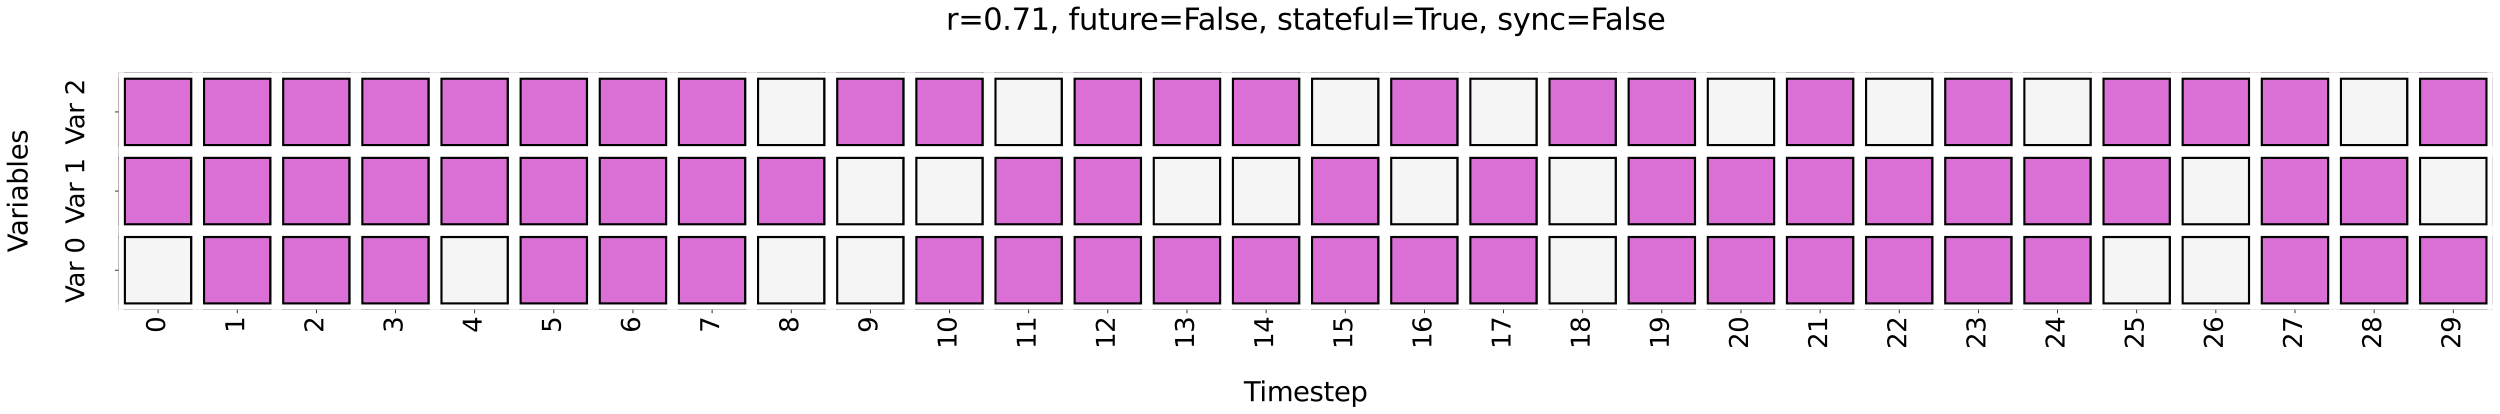 <?xml version="1.0" encoding="utf-8" standalone="no"?>
<!DOCTYPE svg PUBLIC "-//W3C//DTD SVG 1.1//EN"
  "http://www.w3.org/Graphics/SVG/1.1/DTD/svg11.dtd">
<svg xmlns:xlink="http://www.w3.org/1999/xlink" width="2517.996pt" height="416.918pt" viewBox="0 0 2517.996 416.918" xmlns="http://www.w3.org/2000/svg" version="1.1">
 <defs>
  <style type="text/css">*{stroke-linejoin: round; stroke-linecap: butt}</style>
 </defs>
 <g id="figure_1">
  <g id="patch_1">
   <path d="M 0 416.918 
L 2517.996 416.918 
L 2517.996 0 
L 0 0 
z
" style="fill: #ffffff"/>
  </g>
  <g id="axes_1">
   <g id="patch_2">
    <path d="M 119.367 311.995 
L 2510.796 311.995 
L 2510.796 72.852 
L 119.367 72.852 
z
" style="fill: #ffffff"/>
   </g>
   <g id="QuadMesh_1">
    <path d="M 119.367 311.995 
L 199.082 311.995 
L 199.082 232.281 
L 119.367 232.281 
L 119.367 311.995 
" clip-path="url(#p012de369c6)" style="fill: #f5f5f5; stroke: #000000; stroke-width: 15"/>
    <path d="M 199.082 311.995 
L 278.796 311.995 
L 278.796 232.281 
L 199.082 232.281 
L 199.082 311.995 
" clip-path="url(#p012de369c6)" style="fill: #da70d6; stroke: #000000; stroke-width: 15"/>
    <path d="M 278.796 311.995 
L 358.51 311.995 
L 358.51 232.281 
L 278.796 232.281 
L 278.796 311.995 
" clip-path="url(#p012de369c6)" style="fill: #da70d6; stroke: #000000; stroke-width: 15"/>
    <path d="M 358.51 311.995 
L 438.224 311.995 
L 438.224 232.281 
L 358.51 232.281 
L 358.51 311.995 
" clip-path="url(#p012de369c6)" style="fill: #da70d6; stroke: #000000; stroke-width: 15"/>
    <path d="M 438.224 311.995 
L 517.939 311.995 
L 517.939 232.281 
L 438.224 232.281 
L 438.224 311.995 
" clip-path="url(#p012de369c6)" style="fill: #f5f5f5; stroke: #000000; stroke-width: 15"/>
    <path d="M 517.939 311.995 
L 597.653 311.995 
L 597.653 232.281 
L 517.939 232.281 
L 517.939 311.995 
" clip-path="url(#p012de369c6)" style="fill: #da70d6; stroke: #000000; stroke-width: 15"/>
    <path d="M 597.653 311.995 
L 677.367 311.995 
L 677.367 232.281 
L 597.653 232.281 
L 597.653 311.995 
" clip-path="url(#p012de369c6)" style="fill: #da70d6; stroke: #000000; stroke-width: 15"/>
    <path d="M 677.367 311.995 
L 757.082 311.995 
L 757.082 232.281 
L 677.367 232.281 
L 677.367 311.995 
" clip-path="url(#p012de369c6)" style="fill: #da70d6; stroke: #000000; stroke-width: 15"/>
    <path d="M 757.082 311.995 
L 836.796 311.995 
L 836.796 232.281 
L 757.082 232.281 
L 757.082 311.995 
" clip-path="url(#p012de369c6)" style="fill: #f5f5f5; stroke: #000000; stroke-width: 15"/>
    <path d="M 836.796 311.995 
L 916.51 311.995 
L 916.51 232.281 
L 836.796 232.281 
L 836.796 311.995 
" clip-path="url(#p012de369c6)" style="fill: #f5f5f5; stroke: #000000; stroke-width: 15"/>
    <path d="M 916.51 311.995 
L 996.224 311.995 
L 996.224 232.281 
L 916.51 232.281 
L 916.51 311.995 
" clip-path="url(#p012de369c6)" style="fill: #da70d6; stroke: #000000; stroke-width: 15"/>
    <path d="M 996.224 311.995 
L 1075.939 311.995 
L 1075.939 232.281 
L 996.224 232.281 
L 996.224 311.995 
" clip-path="url(#p012de369c6)" style="fill: #da70d6; stroke: #000000; stroke-width: 15"/>
    <path d="M 1075.939 311.995 
L 1155.653 311.995 
L 1155.653 232.281 
L 1075.939 232.281 
L 1075.939 311.995 
" clip-path="url(#p012de369c6)" style="fill: #da70d6; stroke: #000000; stroke-width: 15"/>
    <path d="M 1155.653 311.995 
L 1235.367 311.995 
L 1235.367 232.281 
L 1155.653 232.281 
L 1155.653 311.995 
" clip-path="url(#p012de369c6)" style="fill: #da70d6; stroke: #000000; stroke-width: 15"/>
    <path d="M 1235.367 311.995 
L 1315.082 311.995 
L 1315.082 232.281 
L 1235.367 232.281 
L 1235.367 311.995 
" clip-path="url(#p012de369c6)" style="fill: #da70d6; stroke: #000000; stroke-width: 15"/>
    <path d="M 1315.082 311.995 
L 1394.796 311.995 
L 1394.796 232.281 
L 1315.082 232.281 
L 1315.082 311.995 
" clip-path="url(#p012de369c6)" style="fill: #da70d6; stroke: #000000; stroke-width: 15"/>
    <path d="M 1394.796 311.995 
L 1474.51 311.995 
L 1474.51 232.281 
L 1394.796 232.281 
L 1394.796 311.995 
" clip-path="url(#p012de369c6)" style="fill: #da70d6; stroke: #000000; stroke-width: 15"/>
    <path d="M 1474.51 311.995 
L 1554.224 311.995 
L 1554.224 232.281 
L 1474.51 232.281 
L 1474.51 311.995 
" clip-path="url(#p012de369c6)" style="fill: #da70d6; stroke: #000000; stroke-width: 15"/>
    <path d="M 1554.224 311.995 
L 1633.939 311.995 
L 1633.939 232.281 
L 1554.224 232.281 
L 1554.224 311.995 
" clip-path="url(#p012de369c6)" style="fill: #f5f5f5; stroke: #000000; stroke-width: 15"/>
    <path d="M 1633.939 311.995 
L 1713.653 311.995 
L 1713.653 232.281 
L 1633.939 232.281 
L 1633.939 311.995 
" clip-path="url(#p012de369c6)" style="fill: #da70d6; stroke: #000000; stroke-width: 15"/>
    <path d="M 1713.653 311.995 
L 1793.367 311.995 
L 1793.367 232.281 
L 1713.653 232.281 
L 1713.653 311.995 
" clip-path="url(#p012de369c6)" style="fill: #da70d6; stroke: #000000; stroke-width: 15"/>
    <path d="M 1793.367 311.995 
L 1873.082 311.995 
L 1873.082 232.281 
L 1793.367 232.281 
L 1793.367 311.995 
" clip-path="url(#p012de369c6)" style="fill: #da70d6; stroke: #000000; stroke-width: 15"/>
    <path d="M 1873.082 311.995 
L 1952.796 311.995 
L 1952.796 232.281 
L 1873.082 232.281 
L 1873.082 311.995 
" clip-path="url(#p012de369c6)" style="fill: #da70d6; stroke: #000000; stroke-width: 15"/>
    <path d="M 1952.796 311.995 
L 2032.51 311.995 
L 2032.51 232.281 
L 1952.796 232.281 
L 1952.796 311.995 
" clip-path="url(#p012de369c6)" style="fill: #da70d6; stroke: #000000; stroke-width: 15"/>
    <path d="M 2032.51 311.995 
L 2112.224 311.995 
L 2112.224 232.281 
L 2032.51 232.281 
L 2032.51 311.995 
" clip-path="url(#p012de369c6)" style="fill: #da70d6; stroke: #000000; stroke-width: 15"/>
    <path d="M 2112.224 311.995 
L 2191.939 311.995 
L 2191.939 232.281 
L 2112.224 232.281 
L 2112.224 311.995 
" clip-path="url(#p012de369c6)" style="fill: #f5f5f5; stroke: #000000; stroke-width: 15"/>
    <path d="M 2191.939 311.995 
L 2271.653 311.995 
L 2271.653 232.281 
L 2191.939 232.281 
L 2191.939 311.995 
" clip-path="url(#p012de369c6)" style="fill: #f5f5f5; stroke: #000000; stroke-width: 15"/>
    <path d="M 2271.653 311.995 
L 2351.367 311.995 
L 2351.367 232.281 
L 2271.653 232.281 
L 2271.653 311.995 
" clip-path="url(#p012de369c6)" style="fill: #da70d6; stroke: #000000; stroke-width: 15"/>
    <path d="M 2351.367 311.995 
L 2431.082 311.995 
L 2431.082 232.281 
L 2351.367 232.281 
L 2351.367 311.995 
" clip-path="url(#p012de369c6)" style="fill: #da70d6; stroke: #000000; stroke-width: 15"/>
    <path d="M 2431.082 311.995 
L 2510.796 311.995 
L 2510.796 232.281 
L 2431.082 232.281 
L 2431.082 311.995 
" clip-path="url(#p012de369c6)" style="fill: #da70d6; stroke: #000000; stroke-width: 15"/>
    <path d="M 119.367 232.281 
L 199.082 232.281 
L 199.082 152.567 
L 119.367 152.567 
L 119.367 232.281 
" clip-path="url(#p012de369c6)" style="fill: #da70d6; stroke: #000000; stroke-width: 15"/>
    <path d="M 199.082 232.281 
L 278.796 232.281 
L 278.796 152.567 
L 199.082 152.567 
L 199.082 232.281 
" clip-path="url(#p012de369c6)" style="fill: #da70d6; stroke: #000000; stroke-width: 15"/>
    <path d="M 278.796 232.281 
L 358.51 232.281 
L 358.51 152.567 
L 278.796 152.567 
L 278.796 232.281 
" clip-path="url(#p012de369c6)" style="fill: #da70d6; stroke: #000000; stroke-width: 15"/>
    <path d="M 358.51 232.281 
L 438.224 232.281 
L 438.224 152.567 
L 358.51 152.567 
L 358.51 232.281 
" clip-path="url(#p012de369c6)" style="fill: #da70d6; stroke: #000000; stroke-width: 15"/>
    <path d="M 438.224 232.281 
L 517.939 232.281 
L 517.939 152.567 
L 438.224 152.567 
L 438.224 232.281 
" clip-path="url(#p012de369c6)" style="fill: #da70d6; stroke: #000000; stroke-width: 15"/>
    <path d="M 517.939 232.281 
L 597.653 232.281 
L 597.653 152.567 
L 517.939 152.567 
L 517.939 232.281 
" clip-path="url(#p012de369c6)" style="fill: #da70d6; stroke: #000000; stroke-width: 15"/>
    <path d="M 597.653 232.281 
L 677.367 232.281 
L 677.367 152.567 
L 597.653 152.567 
L 597.653 232.281 
" clip-path="url(#p012de369c6)" style="fill: #da70d6; stroke: #000000; stroke-width: 15"/>
    <path d="M 677.367 232.281 
L 757.082 232.281 
L 757.082 152.567 
L 677.367 152.567 
L 677.367 232.281 
" clip-path="url(#p012de369c6)" style="fill: #da70d6; stroke: #000000; stroke-width: 15"/>
    <path d="M 757.082 232.281 
L 836.796 232.281 
L 836.796 152.567 
L 757.082 152.567 
L 757.082 232.281 
" clip-path="url(#p012de369c6)" style="fill: #da70d6; stroke: #000000; stroke-width: 15"/>
    <path d="M 836.796 232.281 
L 916.51 232.281 
L 916.51 152.567 
L 836.796 152.567 
L 836.796 232.281 
" clip-path="url(#p012de369c6)" style="fill: #f5f5f5; stroke: #000000; stroke-width: 15"/>
    <path d="M 916.51 232.281 
L 996.224 232.281 
L 996.224 152.567 
L 916.51 152.567 
L 916.51 232.281 
" clip-path="url(#p012de369c6)" style="fill: #f5f5f5; stroke: #000000; stroke-width: 15"/>
    <path d="M 996.224 232.281 
L 1075.939 232.281 
L 1075.939 152.567 
L 996.224 152.567 
L 996.224 232.281 
" clip-path="url(#p012de369c6)" style="fill: #da70d6; stroke: #000000; stroke-width: 15"/>
    <path d="M 1075.939 232.281 
L 1155.653 232.281 
L 1155.653 152.567 
L 1075.939 152.567 
L 1075.939 232.281 
" clip-path="url(#p012de369c6)" style="fill: #da70d6; stroke: #000000; stroke-width: 15"/>
    <path d="M 1155.653 232.281 
L 1235.367 232.281 
L 1235.367 152.567 
L 1155.653 152.567 
L 1155.653 232.281 
" clip-path="url(#p012de369c6)" style="fill: #f5f5f5; stroke: #000000; stroke-width: 15"/>
    <path d="M 1235.367 232.281 
L 1315.082 232.281 
L 1315.082 152.567 
L 1235.367 152.567 
L 1235.367 232.281 
" clip-path="url(#p012de369c6)" style="fill: #f5f5f5; stroke: #000000; stroke-width: 15"/>
    <path d="M 1315.082 232.281 
L 1394.796 232.281 
L 1394.796 152.567 
L 1315.082 152.567 
L 1315.082 232.281 
" clip-path="url(#p012de369c6)" style="fill: #da70d6; stroke: #000000; stroke-width: 15"/>
    <path d="M 1394.796 232.281 
L 1474.51 232.281 
L 1474.51 152.567 
L 1394.796 152.567 
L 1394.796 232.281 
" clip-path="url(#p012de369c6)" style="fill: #f5f5f5; stroke: #000000; stroke-width: 15"/>
    <path d="M 1474.51 232.281 
L 1554.224 232.281 
L 1554.224 152.567 
L 1474.51 152.567 
L 1474.51 232.281 
" clip-path="url(#p012de369c6)" style="fill: #da70d6; stroke: #000000; stroke-width: 15"/>
    <path d="M 1554.224 232.281 
L 1633.939 232.281 
L 1633.939 152.567 
L 1554.224 152.567 
L 1554.224 232.281 
" clip-path="url(#p012de369c6)" style="fill: #f5f5f5; stroke: #000000; stroke-width: 15"/>
    <path d="M 1633.939 232.281 
L 1713.653 232.281 
L 1713.653 152.567 
L 1633.939 152.567 
L 1633.939 232.281 
" clip-path="url(#p012de369c6)" style="fill: #da70d6; stroke: #000000; stroke-width: 15"/>
    <path d="M 1713.653 232.281 
L 1793.367 232.281 
L 1793.367 152.567 
L 1713.653 152.567 
L 1713.653 232.281 
" clip-path="url(#p012de369c6)" style="fill: #da70d6; stroke: #000000; stroke-width: 15"/>
    <path d="M 1793.367 232.281 
L 1873.082 232.281 
L 1873.082 152.567 
L 1793.367 152.567 
L 1793.367 232.281 
" clip-path="url(#p012de369c6)" style="fill: #da70d6; stroke: #000000; stroke-width: 15"/>
    <path d="M 1873.082 232.281 
L 1952.796 232.281 
L 1952.796 152.567 
L 1873.082 152.567 
L 1873.082 232.281 
" clip-path="url(#p012de369c6)" style="fill: #da70d6; stroke: #000000; stroke-width: 15"/>
    <path d="M 1952.796 232.281 
L 2032.51 232.281 
L 2032.51 152.567 
L 1952.796 152.567 
L 1952.796 232.281 
" clip-path="url(#p012de369c6)" style="fill: #da70d6; stroke: #000000; stroke-width: 15"/>
    <path d="M 2032.51 232.281 
L 2112.224 232.281 
L 2112.224 152.567 
L 2032.51 152.567 
L 2032.51 232.281 
" clip-path="url(#p012de369c6)" style="fill: #da70d6; stroke: #000000; stroke-width: 15"/>
    <path d="M 2112.224 232.281 
L 2191.939 232.281 
L 2191.939 152.567 
L 2112.224 152.567 
L 2112.224 232.281 
" clip-path="url(#p012de369c6)" style="fill: #da70d6; stroke: #000000; stroke-width: 15"/>
    <path d="M 2191.939 232.281 
L 2271.653 232.281 
L 2271.653 152.567 
L 2191.939 152.567 
L 2191.939 232.281 
" clip-path="url(#p012de369c6)" style="fill: #f5f5f5; stroke: #000000; stroke-width: 15"/>
    <path d="M 2271.653 232.281 
L 2351.367 232.281 
L 2351.367 152.567 
L 2271.653 152.567 
L 2271.653 232.281 
" clip-path="url(#p012de369c6)" style="fill: #da70d6; stroke: #000000; stroke-width: 15"/>
    <path d="M 2351.367 232.281 
L 2431.082 232.281 
L 2431.082 152.567 
L 2351.367 152.567 
L 2351.367 232.281 
" clip-path="url(#p012de369c6)" style="fill: #da70d6; stroke: #000000; stroke-width: 15"/>
    <path d="M 2431.082 232.281 
L 2510.796 232.281 
L 2510.796 152.567 
L 2431.082 152.567 
L 2431.082 232.281 
" clip-path="url(#p012de369c6)" style="fill: #f5f5f5; stroke: #000000; stroke-width: 15"/>
    <path d="M 119.367 152.567 
L 199.082 152.567 
L 199.082 72.852 
L 119.367 72.852 
L 119.367 152.567 
" clip-path="url(#p012de369c6)" style="fill: #da70d6; stroke: #000000; stroke-width: 15"/>
    <path d="M 199.082 152.567 
L 278.796 152.567 
L 278.796 72.852 
L 199.082 72.852 
L 199.082 152.567 
" clip-path="url(#p012de369c6)" style="fill: #da70d6; stroke: #000000; stroke-width: 15"/>
    <path d="M 278.796 152.567 
L 358.51 152.567 
L 358.51 72.852 
L 278.796 72.852 
L 278.796 152.567 
" clip-path="url(#p012de369c6)" style="fill: #da70d6; stroke: #000000; stroke-width: 15"/>
    <path d="M 358.51 152.567 
L 438.224 152.567 
L 438.224 72.852 
L 358.51 72.852 
L 358.51 152.567 
" clip-path="url(#p012de369c6)" style="fill: #da70d6; stroke: #000000; stroke-width: 15"/>
    <path d="M 438.224 152.567 
L 517.939 152.567 
L 517.939 72.852 
L 438.224 72.852 
L 438.224 152.567 
" clip-path="url(#p012de369c6)" style="fill: #da70d6; stroke: #000000; stroke-width: 15"/>
    <path d="M 517.939 152.567 
L 597.653 152.567 
L 597.653 72.852 
L 517.939 72.852 
L 517.939 152.567 
" clip-path="url(#p012de369c6)" style="fill: #da70d6; stroke: #000000; stroke-width: 15"/>
    <path d="M 597.653 152.567 
L 677.367 152.567 
L 677.367 72.852 
L 597.653 72.852 
L 597.653 152.567 
" clip-path="url(#p012de369c6)" style="fill: #da70d6; stroke: #000000; stroke-width: 15"/>
    <path d="M 677.367 152.567 
L 757.082 152.567 
L 757.082 72.852 
L 677.367 72.852 
L 677.367 152.567 
" clip-path="url(#p012de369c6)" style="fill: #da70d6; stroke: #000000; stroke-width: 15"/>
    <path d="M 757.082 152.567 
L 836.796 152.567 
L 836.796 72.852 
L 757.082 72.852 
L 757.082 152.567 
" clip-path="url(#p012de369c6)" style="fill: #f5f5f5; stroke: #000000; stroke-width: 15"/>
    <path d="M 836.796 152.567 
L 916.51 152.567 
L 916.51 72.852 
L 836.796 72.852 
L 836.796 152.567 
" clip-path="url(#p012de369c6)" style="fill: #da70d6; stroke: #000000; stroke-width: 15"/>
    <path d="M 916.51 152.567 
L 996.224 152.567 
L 996.224 72.852 
L 916.51 72.852 
L 916.51 152.567 
" clip-path="url(#p012de369c6)" style="fill: #da70d6; stroke: #000000; stroke-width: 15"/>
    <path d="M 996.224 152.567 
L 1075.939 152.567 
L 1075.939 72.852 
L 996.224 72.852 
L 996.224 152.567 
" clip-path="url(#p012de369c6)" style="fill: #f5f5f5; stroke: #000000; stroke-width: 15"/>
    <path d="M 1075.939 152.567 
L 1155.653 152.567 
L 1155.653 72.852 
L 1075.939 72.852 
L 1075.939 152.567 
" clip-path="url(#p012de369c6)" style="fill: #da70d6; stroke: #000000; stroke-width: 15"/>
    <path d="M 1155.653 152.567 
L 1235.367 152.567 
L 1235.367 72.852 
L 1155.653 72.852 
L 1155.653 152.567 
" clip-path="url(#p012de369c6)" style="fill: #da70d6; stroke: #000000; stroke-width: 15"/>
    <path d="M 1235.367 152.567 
L 1315.082 152.567 
L 1315.082 72.852 
L 1235.367 72.852 
L 1235.367 152.567 
" clip-path="url(#p012de369c6)" style="fill: #da70d6; stroke: #000000; stroke-width: 15"/>
    <path d="M 1315.082 152.567 
L 1394.796 152.567 
L 1394.796 72.852 
L 1315.082 72.852 
L 1315.082 152.567 
" clip-path="url(#p012de369c6)" style="fill: #f5f5f5; stroke: #000000; stroke-width: 15"/>
    <path d="M 1394.796 152.567 
L 1474.51 152.567 
L 1474.51 72.852 
L 1394.796 72.852 
L 1394.796 152.567 
" clip-path="url(#p012de369c6)" style="fill: #da70d6; stroke: #000000; stroke-width: 15"/>
    <path d="M 1474.51 152.567 
L 1554.224 152.567 
L 1554.224 72.852 
L 1474.51 72.852 
L 1474.51 152.567 
" clip-path="url(#p012de369c6)" style="fill: #f5f5f5; stroke: #000000; stroke-width: 15"/>
    <path d="M 1554.224 152.567 
L 1633.939 152.567 
L 1633.939 72.852 
L 1554.224 72.852 
L 1554.224 152.567 
" clip-path="url(#p012de369c6)" style="fill: #da70d6; stroke: #000000; stroke-width: 15"/>
    <path d="M 1633.939 152.567 
L 1713.653 152.567 
L 1713.653 72.852 
L 1633.939 72.852 
L 1633.939 152.567 
" clip-path="url(#p012de369c6)" style="fill: #da70d6; stroke: #000000; stroke-width: 15"/>
    <path d="M 1713.653 152.567 
L 1793.367 152.567 
L 1793.367 72.852 
L 1713.653 72.852 
L 1713.653 152.567 
" clip-path="url(#p012de369c6)" style="fill: #f5f5f5; stroke: #000000; stroke-width: 15"/>
    <path d="M 1793.367 152.567 
L 1873.082 152.567 
L 1873.082 72.852 
L 1793.367 72.852 
L 1793.367 152.567 
" clip-path="url(#p012de369c6)" style="fill: #da70d6; stroke: #000000; stroke-width: 15"/>
    <path d="M 1873.082 152.567 
L 1952.796 152.567 
L 1952.796 72.852 
L 1873.082 72.852 
L 1873.082 152.567 
" clip-path="url(#p012de369c6)" style="fill: #f5f5f5; stroke: #000000; stroke-width: 15"/>
    <path d="M 1952.796 152.567 
L 2032.51 152.567 
L 2032.51 72.852 
L 1952.796 72.852 
L 1952.796 152.567 
" clip-path="url(#p012de369c6)" style="fill: #da70d6; stroke: #000000; stroke-width: 15"/>
    <path d="M 2032.51 152.567 
L 2112.224 152.567 
L 2112.224 72.852 
L 2032.51 72.852 
L 2032.51 152.567 
" clip-path="url(#p012de369c6)" style="fill: #f5f5f5; stroke: #000000; stroke-width: 15"/>
    <path d="M 2112.224 152.567 
L 2191.939 152.567 
L 2191.939 72.852 
L 2112.224 72.852 
L 2112.224 152.567 
" clip-path="url(#p012de369c6)" style="fill: #da70d6; stroke: #000000; stroke-width: 15"/>
    <path d="M 2191.939 152.567 
L 2271.653 152.567 
L 2271.653 72.852 
L 2191.939 72.852 
L 2191.939 152.567 
" clip-path="url(#p012de369c6)" style="fill: #da70d6; stroke: #000000; stroke-width: 15"/>
    <path d="M 2271.653 152.567 
L 2351.367 152.567 
L 2351.367 72.852 
L 2271.653 72.852 
L 2271.653 152.567 
" clip-path="url(#p012de369c6)" style="fill: #da70d6; stroke: #000000; stroke-width: 15"/>
    <path d="M 2351.367 152.567 
L 2431.082 152.567 
L 2431.082 72.852 
L 2351.367 72.852 
L 2351.367 152.567 
" clip-path="url(#p012de369c6)" style="fill: #f5f5f5; stroke: #000000; stroke-width: 15"/>
    <path d="M 2431.082 152.567 
L 2510.796 152.567 
L 2510.796 72.852 
L 2431.082 72.852 
L 2431.082 152.567 
" clip-path="url(#p012de369c6)" style="fill: #da70d6; stroke: #000000; stroke-width: 15"/>
   </g>
   <g id="line2d_1">
    <path d="M 119.367 311.995 
L 2510.796 311.995 
" clip-path="url(#p012de369c6)" style="fill: none; stroke: #ffffff; stroke-width: 10.714; stroke-linecap: square"/>
   </g>
   <g id="line2d_2">
    <path d="M 119.367 232.281 
L 2510.796 232.281 
" clip-path="url(#p012de369c6)" style="fill: none; stroke: #ffffff; stroke-width: 10.714; stroke-linecap: square"/>
   </g>
   <g id="line2d_3">
    <path d="M 119.367 152.567 
L 2510.796 152.567 
" clip-path="url(#p012de369c6)" style="fill: none; stroke: #ffffff; stroke-width: 10.714; stroke-linecap: square"/>
   </g>
   <g id="line2d_4">
    <path d="M 119.367 72.852 
L 2510.796 72.852 
" clip-path="url(#p012de369c6)" style="fill: none; stroke: #ffffff; stroke-width: 10.714; stroke-linecap: square"/>
   </g>
   <g id="line2d_5">
    <path d="M 119.367 311.995 
L 119.367 72.852 
" clip-path="url(#p012de369c6)" style="fill: none; stroke: #ffffff; stroke-width: 10.714; stroke-linecap: square"/>
   </g>
   <g id="line2d_6">
    <path d="M 199.082 311.995 
L 199.082 72.852 
" clip-path="url(#p012de369c6)" style="fill: none; stroke: #ffffff; stroke-width: 10.714; stroke-linecap: square"/>
   </g>
   <g id="line2d_7">
    <path d="M 278.796 311.995 
L 278.796 72.852 
" clip-path="url(#p012de369c6)" style="fill: none; stroke: #ffffff; stroke-width: 10.714; stroke-linecap: square"/>
   </g>
   <g id="line2d_8">
    <path d="M 358.51 311.995 
L 358.51 72.852 
" clip-path="url(#p012de369c6)" style="fill: none; stroke: #ffffff; stroke-width: 10.714; stroke-linecap: square"/>
   </g>
   <g id="line2d_9">
    <path d="M 438.224 311.995 
L 438.224 72.852 
" clip-path="url(#p012de369c6)" style="fill: none; stroke: #ffffff; stroke-width: 10.714; stroke-linecap: square"/>
   </g>
   <g id="line2d_10">
    <path d="M 517.939 311.995 
L 517.939 72.852 
" clip-path="url(#p012de369c6)" style="fill: none; stroke: #ffffff; stroke-width: 10.714; stroke-linecap: square"/>
   </g>
   <g id="line2d_11">
    <path d="M 597.653 311.995 
L 597.653 72.852 
" clip-path="url(#p012de369c6)" style="fill: none; stroke: #ffffff; stroke-width: 10.714; stroke-linecap: square"/>
   </g>
   <g id="line2d_12">
    <path d="M 677.367 311.995 
L 677.367 72.852 
" clip-path="url(#p012de369c6)" style="fill: none; stroke: #ffffff; stroke-width: 10.714; stroke-linecap: square"/>
   </g>
   <g id="line2d_13">
    <path d="M 757.082 311.995 
L 757.082 72.852 
" clip-path="url(#p012de369c6)" style="fill: none; stroke: #ffffff; stroke-width: 10.714; stroke-linecap: square"/>
   </g>
   <g id="line2d_14">
    <path d="M 836.796 311.995 
L 836.796 72.852 
" clip-path="url(#p012de369c6)" style="fill: none; stroke: #ffffff; stroke-width: 10.714; stroke-linecap: square"/>
   </g>
   <g id="line2d_15">
    <path d="M 916.51 311.995 
L 916.51 72.852 
" clip-path="url(#p012de369c6)" style="fill: none; stroke: #ffffff; stroke-width: 10.714; stroke-linecap: square"/>
   </g>
   <g id="line2d_16">
    <path d="M 996.224 311.995 
L 996.224 72.852 
" clip-path="url(#p012de369c6)" style="fill: none; stroke: #ffffff; stroke-width: 10.714; stroke-linecap: square"/>
   </g>
   <g id="line2d_17">
    <path d="M 1075.939 311.995 
L 1075.939 72.852 
" clip-path="url(#p012de369c6)" style="fill: none; stroke: #ffffff; stroke-width: 10.714; stroke-linecap: square"/>
   </g>
   <g id="line2d_18">
    <path d="M 1155.653 311.995 
L 1155.653 72.852 
" clip-path="url(#p012de369c6)" style="fill: none; stroke: #ffffff; stroke-width: 10.714; stroke-linecap: square"/>
   </g>
   <g id="line2d_19">
    <path d="M 1235.367 311.995 
L 1235.367 72.852 
" clip-path="url(#p012de369c6)" style="fill: none; stroke: #ffffff; stroke-width: 10.714; stroke-linecap: square"/>
   </g>
   <g id="line2d_20">
    <path d="M 1315.082 311.995 
L 1315.082 72.852 
" clip-path="url(#p012de369c6)" style="fill: none; stroke: #ffffff; stroke-width: 10.714; stroke-linecap: square"/>
   </g>
   <g id="line2d_21">
    <path d="M 1394.796 311.995 
L 1394.796 72.852 
" clip-path="url(#p012de369c6)" style="fill: none; stroke: #ffffff; stroke-width: 10.714; stroke-linecap: square"/>
   </g>
   <g id="line2d_22">
    <path d="M 1474.51 311.995 
L 1474.51 72.852 
" clip-path="url(#p012de369c6)" style="fill: none; stroke: #ffffff; stroke-width: 10.714; stroke-linecap: square"/>
   </g>
   <g id="line2d_23">
    <path d="M 1554.224 311.995 
L 1554.224 72.852 
" clip-path="url(#p012de369c6)" style="fill: none; stroke: #ffffff; stroke-width: 10.714; stroke-linecap: square"/>
   </g>
   <g id="line2d_24">
    <path d="M 1633.939 311.995 
L 1633.939 72.852 
" clip-path="url(#p012de369c6)" style="fill: none; stroke: #ffffff; stroke-width: 10.714; stroke-linecap: square"/>
   </g>
   <g id="line2d_25">
    <path d="M 1713.653 311.995 
L 1713.653 72.852 
" clip-path="url(#p012de369c6)" style="fill: none; stroke: #ffffff; stroke-width: 10.714; stroke-linecap: square"/>
   </g>
   <g id="line2d_26">
    <path d="M 1793.367 311.995 
L 1793.367 72.852 
" clip-path="url(#p012de369c6)" style="fill: none; stroke: #ffffff; stroke-width: 10.714; stroke-linecap: square"/>
   </g>
   <g id="line2d_27">
    <path d="M 1873.082 311.995 
L 1873.082 72.852 
" clip-path="url(#p012de369c6)" style="fill: none; stroke: #ffffff; stroke-width: 10.714; stroke-linecap: square"/>
   </g>
   <g id="line2d_28">
    <path d="M 1952.796 311.995 
L 1952.796 72.852 
" clip-path="url(#p012de369c6)" style="fill: none; stroke: #ffffff; stroke-width: 10.714; stroke-linecap: square"/>
   </g>
   <g id="line2d_29">
    <path d="M 2032.51 311.995 
L 2032.51 72.852 
" clip-path="url(#p012de369c6)" style="fill: none; stroke: #ffffff; stroke-width: 10.714; stroke-linecap: square"/>
   </g>
   <g id="line2d_30">
    <path d="M 2112.224 311.995 
L 2112.224 72.852 
" clip-path="url(#p012de369c6)" style="fill: none; stroke: #ffffff; stroke-width: 10.714; stroke-linecap: square"/>
   </g>
   <g id="line2d_31">
    <path d="M 2191.939 311.995 
L 2191.939 72.852 
" clip-path="url(#p012de369c6)" style="fill: none; stroke: #ffffff; stroke-width: 10.714; stroke-linecap: square"/>
   </g>
   <g id="line2d_32">
    <path d="M 2271.653 311.995 
L 2271.653 72.852 
" clip-path="url(#p012de369c6)" style="fill: none; stroke: #ffffff; stroke-width: 10.714; stroke-linecap: square"/>
   </g>
   <g id="line2d_33">
    <path d="M 2351.367 311.995 
L 2351.367 72.852 
" clip-path="url(#p012de369c6)" style="fill: none; stroke: #ffffff; stroke-width: 10.714; stroke-linecap: square"/>
   </g>
   <g id="line2d_34">
    <path d="M 2431.082 311.995 
L 2431.082 72.852 
" clip-path="url(#p012de369c6)" style="fill: none; stroke: #ffffff; stroke-width: 10.714; stroke-linecap: square"/>
   </g>
   <g id="line2d_35">
    <path d="M 2510.796 311.995 
L 2510.796 72.852 
" clip-path="url(#p012de369c6)" style="fill: none; stroke: #ffffff; stroke-width: 10.714; stroke-linecap: square"/>
   </g>
   <g id="matplotlib.axis_1">
    <g id="xtick_1">
     <g id="line2d_36">
      <defs>
       <path id="mff88b333df" d="M 0 0 
L 0 3.5 
" style="stroke: #000000; stroke-width: 0.8"/>
      </defs>
      <g>
       <use xlink:href="#mff88b333df" x="159.224" y="311.995" style="stroke: #000000; stroke-width: 0.8"/>
      </g>
     </g>
     <g id="text_1">
      <!-- 0 -->
      <g transform="translate(166.261 335.22) rotate(-90) scale(0.255 -0.255)">
       <defs>
        <path id="DejaVuSans-30" d="M 2034 4250 
Q 1547 4250 1301 3770 
Q 1056 3291 1056 2328 
Q 1056 1369 1301 889 
Q 1547 409 2034 409 
Q 2525 409 2770 889 
Q 3016 1369 3016 2328 
Q 3016 3291 2770 3770 
Q 2525 4250 2034 4250 
z
M 2034 4750 
Q 2819 4750 3233 4129 
Q 3647 3509 3647 2328 
Q 3647 1150 3233 529 
Q 2819 -91 2034 -91 
Q 1250 -91 836 529 
Q 422 1150 422 2328 
Q 422 3509 836 4129 
Q 1250 4750 2034 4750 
z
" transform="scale(0.016)"/>
       </defs>
       <use xlink:href="#DejaVuSans-30"/>
      </g>
     </g>
    </g>
    <g id="xtick_2">
     <g id="line2d_37">
      <g>
       <use xlink:href="#mff88b333df" x="238.939" y="311.995" style="stroke: #000000; stroke-width: 0.8"/>
      </g>
     </g>
     <g id="text_2">
      <!-- 1 -->
      <g transform="translate(245.975 335.22) rotate(-90) scale(0.255 -0.255)">
       <defs>
        <path id="DejaVuSans-31" d="M 794 531 
L 1825 531 
L 1825 4091 
L 703 3866 
L 703 4441 
L 1819 4666 
L 2450 4666 
L 2450 531 
L 3481 531 
L 3481 0 
L 794 0 
L 794 531 
z
" transform="scale(0.016)"/>
       </defs>
       <use xlink:href="#DejaVuSans-31"/>
      </g>
     </g>
    </g>
    <g id="xtick_3">
     <g id="line2d_38">
      <g>
       <use xlink:href="#mff88b333df" x="318.653" y="311.995" style="stroke: #000000; stroke-width: 0.8"/>
      </g>
     </g>
     <g id="text_3">
      <!-- 2 -->
      <g transform="translate(325.689 335.22) rotate(-90) scale(0.255 -0.255)">
       <defs>
        <path id="DejaVuSans-32" d="M 1228 531 
L 3431 531 
L 3431 0 
L 469 0 
L 469 531 
Q 828 903 1448 1529 
Q 2069 2156 2228 2338 
Q 2531 2678 2651 2914 
Q 2772 3150 2772 3378 
Q 2772 3750 2511 3984 
Q 2250 4219 1831 4219 
Q 1534 4219 1204 4116 
Q 875 4013 500 3803 
L 500 4441 
Q 881 4594 1212 4672 
Q 1544 4750 1819 4750 
Q 2544 4750 2975 4387 
Q 3406 4025 3406 3419 
Q 3406 3131 3298 2873 
Q 3191 2616 2906 2266 
Q 2828 2175 2409 1742 
Q 1991 1309 1228 531 
z
" transform="scale(0.016)"/>
       </defs>
       <use xlink:href="#DejaVuSans-32"/>
      </g>
     </g>
    </g>
    <g id="xtick_4">
     <g id="line2d_39">
      <g>
       <use xlink:href="#mff88b333df" x="398.367" y="311.995" style="stroke: #000000; stroke-width: 0.8"/>
      </g>
     </g>
     <g id="text_4">
      <!-- 3 -->
      <g transform="translate(405.404 335.22) rotate(-90) scale(0.255 -0.255)">
       <defs>
        <path id="DejaVuSans-33" d="M 2597 2516 
Q 3050 2419 3304 2112 
Q 3559 1806 3559 1356 
Q 3559 666 3084 287 
Q 2609 -91 1734 -91 
Q 1441 -91 1130 -33 
Q 819 25 488 141 
L 488 750 
Q 750 597 1062 519 
Q 1375 441 1716 441 
Q 2309 441 2620 675 
Q 2931 909 2931 1356 
Q 2931 1769 2642 2001 
Q 2353 2234 1838 2234 
L 1294 2234 
L 1294 2753 
L 1863 2753 
Q 2328 2753 2575 2939 
Q 2822 3125 2822 3475 
Q 2822 3834 2567 4026 
Q 2313 4219 1838 4219 
Q 1578 4219 1281 4162 
Q 984 4106 628 3988 
L 628 4550 
Q 988 4650 1302 4700 
Q 1616 4750 1894 4750 
Q 2613 4750 3031 4423 
Q 3450 4097 3450 3541 
Q 3450 3153 3228 2886 
Q 3006 2619 2597 2516 
z
" transform="scale(0.016)"/>
       </defs>
       <use xlink:href="#DejaVuSans-33"/>
      </g>
     </g>
    </g>
    <g id="xtick_5">
     <g id="line2d_40">
      <g>
       <use xlink:href="#mff88b333df" x="478.082" y="311.995" style="stroke: #000000; stroke-width: 0.8"/>
      </g>
     </g>
     <g id="text_5">
      <!-- 4 -->
      <g transform="translate(485.118 335.22) rotate(-90) scale(0.255 -0.255)">
       <defs>
        <path id="DejaVuSans-34" d="M 2419 4116 
L 825 1625 
L 2419 1625 
L 2419 4116 
z
M 2253 4666 
L 3047 4666 
L 3047 1625 
L 3713 1625 
L 3713 1100 
L 3047 1100 
L 3047 0 
L 2419 0 
L 2419 1100 
L 313 1100 
L 313 1709 
L 2253 4666 
z
" transform="scale(0.016)"/>
       </defs>
       <use xlink:href="#DejaVuSans-34"/>
      </g>
     </g>
    </g>
    <g id="xtick_6">
     <g id="line2d_41">
      <g>
       <use xlink:href="#mff88b333df" x="557.796" y="311.995" style="stroke: #000000; stroke-width: 0.8"/>
      </g>
     </g>
     <g id="text_6">
      <!-- 5 -->
      <g transform="translate(564.832 335.22) rotate(-90) scale(0.255 -0.255)">
       <defs>
        <path id="DejaVuSans-35" d="M 691 4666 
L 3169 4666 
L 3169 4134 
L 1269 4134 
L 1269 2991 
Q 1406 3038 1543 3061 
Q 1681 3084 1819 3084 
Q 2600 3084 3056 2656 
Q 3513 2228 3513 1497 
Q 3513 744 3044 326 
Q 2575 -91 1722 -91 
Q 1428 -91 1123 -41 
Q 819 9 494 109 
L 494 744 
Q 775 591 1075 516 
Q 1375 441 1709 441 
Q 2250 441 2565 725 
Q 2881 1009 2881 1497 
Q 2881 1984 2565 2268 
Q 2250 2553 1709 2553 
Q 1456 2553 1204 2497 
Q 953 2441 691 2322 
L 691 4666 
z
" transform="scale(0.016)"/>
       </defs>
       <use xlink:href="#DejaVuSans-35"/>
      </g>
     </g>
    </g>
    <g id="xtick_7">
     <g id="line2d_42">
      <g>
       <use xlink:href="#mff88b333df" x="637.51" y="311.995" style="stroke: #000000; stroke-width: 0.8"/>
      </g>
     </g>
     <g id="text_7">
      <!-- 6 -->
      <g transform="translate(644.547 335.22) rotate(-90) scale(0.255 -0.255)">
       <defs>
        <path id="DejaVuSans-36" d="M 2113 2584 
Q 1688 2584 1439 2293 
Q 1191 2003 1191 1497 
Q 1191 994 1439 701 
Q 1688 409 2113 409 
Q 2538 409 2786 701 
Q 3034 994 3034 1497 
Q 3034 2003 2786 2293 
Q 2538 2584 2113 2584 
z
M 3366 4563 
L 3366 3988 
Q 3128 4100 2886 4159 
Q 2644 4219 2406 4219 
Q 1781 4219 1451 3797 
Q 1122 3375 1075 2522 
Q 1259 2794 1537 2939 
Q 1816 3084 2150 3084 
Q 2853 3084 3261 2657 
Q 3669 2231 3669 1497 
Q 3669 778 3244 343 
Q 2819 -91 2113 -91 
Q 1303 -91 875 529 
Q 447 1150 447 2328 
Q 447 3434 972 4092 
Q 1497 4750 2381 4750 
Q 2619 4750 2861 4703 
Q 3103 4656 3366 4563 
z
" transform="scale(0.016)"/>
       </defs>
       <use xlink:href="#DejaVuSans-36"/>
      </g>
     </g>
    </g>
    <g id="xtick_8">
     <g id="line2d_43">
      <g>
       <use xlink:href="#mff88b333df" x="717.224" y="311.995" style="stroke: #000000; stroke-width: 0.8"/>
      </g>
     </g>
     <g id="text_8">
      <!-- 7 -->
      <g transform="translate(724.261 335.22) rotate(-90) scale(0.255 -0.255)">
       <defs>
        <path id="DejaVuSans-37" d="M 525 4666 
L 3525 4666 
L 3525 4397 
L 1831 0 
L 1172 0 
L 2766 4134 
L 525 4134 
L 525 4666 
z
" transform="scale(0.016)"/>
       </defs>
       <use xlink:href="#DejaVuSans-37"/>
      </g>
     </g>
    </g>
    <g id="xtick_9">
     <g id="line2d_44">
      <g>
       <use xlink:href="#mff88b333df" x="796.939" y="311.995" style="stroke: #000000; stroke-width: 0.8"/>
      </g>
     </g>
     <g id="text_9">
      <!-- 8 -->
      <g transform="translate(803.975 335.22) rotate(-90) scale(0.255 -0.255)">
       <defs>
        <path id="DejaVuSans-38" d="M 2034 2216 
Q 1584 2216 1326 1975 
Q 1069 1734 1069 1313 
Q 1069 891 1326 650 
Q 1584 409 2034 409 
Q 2484 409 2743 651 
Q 3003 894 3003 1313 
Q 3003 1734 2745 1975 
Q 2488 2216 2034 2216 
z
M 1403 2484 
Q 997 2584 770 2862 
Q 544 3141 544 3541 
Q 544 4100 942 4425 
Q 1341 4750 2034 4750 
Q 2731 4750 3128 4425 
Q 3525 4100 3525 3541 
Q 3525 3141 3298 2862 
Q 3072 2584 2669 2484 
Q 3125 2378 3379 2068 
Q 3634 1759 3634 1313 
Q 3634 634 3220 271 
Q 2806 -91 2034 -91 
Q 1263 -91 848 271 
Q 434 634 434 1313 
Q 434 1759 690 2068 
Q 947 2378 1403 2484 
z
M 1172 3481 
Q 1172 3119 1398 2916 
Q 1625 2713 2034 2713 
Q 2441 2713 2670 2916 
Q 2900 3119 2900 3481 
Q 2900 3844 2670 4047 
Q 2441 4250 2034 4250 
Q 1625 4250 1398 4047 
Q 1172 3844 1172 3481 
z
" transform="scale(0.016)"/>
       </defs>
       <use xlink:href="#DejaVuSans-38"/>
      </g>
     </g>
    </g>
    <g id="xtick_10">
     <g id="line2d_45">
      <g>
       <use xlink:href="#mff88b333df" x="876.653" y="311.995" style="stroke: #000000; stroke-width: 0.8"/>
      </g>
     </g>
     <g id="text_10">
      <!-- 9 -->
      <g transform="translate(883.689 335.22) rotate(-90) scale(0.255 -0.255)">
       <defs>
        <path id="DejaVuSans-39" d="M 703 97 
L 703 672 
Q 941 559 1184 500 
Q 1428 441 1663 441 
Q 2288 441 2617 861 
Q 2947 1281 2994 2138 
Q 2813 1869 2534 1725 
Q 2256 1581 1919 1581 
Q 1219 1581 811 2004 
Q 403 2428 403 3163 
Q 403 3881 828 4315 
Q 1253 4750 1959 4750 
Q 2769 4750 3195 4129 
Q 3622 3509 3622 2328 
Q 3622 1225 3098 567 
Q 2575 -91 1691 -91 
Q 1453 -91 1209 -44 
Q 966 3 703 97 
z
M 1959 2075 
Q 2384 2075 2632 2365 
Q 2881 2656 2881 3163 
Q 2881 3666 2632 3958 
Q 2384 4250 1959 4250 
Q 1534 4250 1286 3958 
Q 1038 3666 1038 3163 
Q 1038 2656 1286 2365 
Q 1534 2075 1959 2075 
z
" transform="scale(0.016)"/>
       </defs>
       <use xlink:href="#DejaVuSans-39"/>
      </g>
     </g>
    </g>
    <g id="xtick_11">
     <g id="line2d_46">
      <g>
       <use xlink:href="#mff88b333df" x="956.367" y="311.995" style="stroke: #000000; stroke-width: 0.8"/>
      </g>
     </g>
     <g id="text_11">
      <!-- 10 -->
      <g transform="translate(963.404 351.444) rotate(-90) scale(0.255 -0.255)">
       <use xlink:href="#DejaVuSans-31"/>
       <use xlink:href="#DejaVuSans-30" x="63.623"/>
      </g>
     </g>
    </g>
    <g id="xtick_12">
     <g id="line2d_47">
      <g>
       <use xlink:href="#mff88b333df" x="1036.082" y="311.995" style="stroke: #000000; stroke-width: 0.8"/>
      </g>
     </g>
     <g id="text_12">
      <!-- 11 -->
      <g transform="translate(1043.118 351.444) rotate(-90) scale(0.255 -0.255)">
       <use xlink:href="#DejaVuSans-31"/>
       <use xlink:href="#DejaVuSans-31" x="63.623"/>
      </g>
     </g>
    </g>
    <g id="xtick_13">
     <g id="line2d_48">
      <g>
       <use xlink:href="#mff88b333df" x="1115.796" y="311.995" style="stroke: #000000; stroke-width: 0.8"/>
      </g>
     </g>
     <g id="text_13">
      <!-- 12 -->
      <g transform="translate(1122.832 351.444) rotate(-90) scale(0.255 -0.255)">
       <use xlink:href="#DejaVuSans-31"/>
       <use xlink:href="#DejaVuSans-32" x="63.623"/>
      </g>
     </g>
    </g>
    <g id="xtick_14">
     <g id="line2d_49">
      <g>
       <use xlink:href="#mff88b333df" x="1195.51" y="311.995" style="stroke: #000000; stroke-width: 0.8"/>
      </g>
     </g>
     <g id="text_14">
      <!-- 13 -->
      <g transform="translate(1202.547 351.444) rotate(-90) scale(0.255 -0.255)">
       <use xlink:href="#DejaVuSans-31"/>
       <use xlink:href="#DejaVuSans-33" x="63.623"/>
      </g>
     </g>
    </g>
    <g id="xtick_15">
     <g id="line2d_50">
      <g>
       <use xlink:href="#mff88b333df" x="1275.224" y="311.995" style="stroke: #000000; stroke-width: 0.8"/>
      </g>
     </g>
     <g id="text_15">
      <!-- 14 -->
      <g transform="translate(1282.261 351.444) rotate(-90) scale(0.255 -0.255)">
       <use xlink:href="#DejaVuSans-31"/>
       <use xlink:href="#DejaVuSans-34" x="63.623"/>
      </g>
     </g>
    </g>
    <g id="xtick_16">
     <g id="line2d_51">
      <g>
       <use xlink:href="#mff88b333df" x="1354.939" y="311.995" style="stroke: #000000; stroke-width: 0.8"/>
      </g>
     </g>
     <g id="text_16">
      <!-- 15 -->
      <g transform="translate(1361.975 351.444) rotate(-90) scale(0.255 -0.255)">
       <use xlink:href="#DejaVuSans-31"/>
       <use xlink:href="#DejaVuSans-35" x="63.623"/>
      </g>
     </g>
    </g>
    <g id="xtick_17">
     <g id="line2d_52">
      <g>
       <use xlink:href="#mff88b333df" x="1434.653" y="311.995" style="stroke: #000000; stroke-width: 0.8"/>
      </g>
     </g>
     <g id="text_17">
      <!-- 16 -->
      <g transform="translate(1441.689 351.444) rotate(-90) scale(0.255 -0.255)">
       <use xlink:href="#DejaVuSans-31"/>
       <use xlink:href="#DejaVuSans-36" x="63.623"/>
      </g>
     </g>
    </g>
    <g id="xtick_18">
     <g id="line2d_53">
      <g>
       <use xlink:href="#mff88b333df" x="1514.367" y="311.995" style="stroke: #000000; stroke-width: 0.8"/>
      </g>
     </g>
     <g id="text_18">
      <!-- 17 -->
      <g transform="translate(1521.404 351.444) rotate(-90) scale(0.255 -0.255)">
       <use xlink:href="#DejaVuSans-31"/>
       <use xlink:href="#DejaVuSans-37" x="63.623"/>
      </g>
     </g>
    </g>
    <g id="xtick_19">
     <g id="line2d_54">
      <g>
       <use xlink:href="#mff88b333df" x="1594.082" y="311.995" style="stroke: #000000; stroke-width: 0.8"/>
      </g>
     </g>
     <g id="text_19">
      <!-- 18 -->
      <g transform="translate(1601.118 351.444) rotate(-90) scale(0.255 -0.255)">
       <use xlink:href="#DejaVuSans-31"/>
       <use xlink:href="#DejaVuSans-38" x="63.623"/>
      </g>
     </g>
    </g>
    <g id="xtick_20">
     <g id="line2d_55">
      <g>
       <use xlink:href="#mff88b333df" x="1673.796" y="311.995" style="stroke: #000000; stroke-width: 0.8"/>
      </g>
     </g>
     <g id="text_20">
      <!-- 19 -->
      <g transform="translate(1680.832 351.444) rotate(-90) scale(0.255 -0.255)">
       <use xlink:href="#DejaVuSans-31"/>
       <use xlink:href="#DejaVuSans-39" x="63.623"/>
      </g>
     </g>
    </g>
    <g id="xtick_21">
     <g id="line2d_56">
      <g>
       <use xlink:href="#mff88b333df" x="1753.51" y="311.995" style="stroke: #000000; stroke-width: 0.8"/>
      </g>
     </g>
     <g id="text_21">
      <!-- 20 -->
      <g transform="translate(1760.547 351.444) rotate(-90) scale(0.255 -0.255)">
       <use xlink:href="#DejaVuSans-32"/>
       <use xlink:href="#DejaVuSans-30" x="63.623"/>
      </g>
     </g>
    </g>
    <g id="xtick_22">
     <g id="line2d_57">
      <g>
       <use xlink:href="#mff88b333df" x="1833.224" y="311.995" style="stroke: #000000; stroke-width: 0.8"/>
      </g>
     </g>
     <g id="text_22">
      <!-- 21 -->
      <g transform="translate(1840.261 351.444) rotate(-90) scale(0.255 -0.255)">
       <use xlink:href="#DejaVuSans-32"/>
       <use xlink:href="#DejaVuSans-31" x="63.623"/>
      </g>
     </g>
    </g>
    <g id="xtick_23">
     <g id="line2d_58">
      <g>
       <use xlink:href="#mff88b333df" x="1912.939" y="311.995" style="stroke: #000000; stroke-width: 0.8"/>
      </g>
     </g>
     <g id="text_23">
      <!-- 22 -->
      <g transform="translate(1919.975 351.444) rotate(-90) scale(0.255 -0.255)">
       <use xlink:href="#DejaVuSans-32"/>
       <use xlink:href="#DejaVuSans-32" x="63.623"/>
      </g>
     </g>
    </g>
    <g id="xtick_24">
     <g id="line2d_59">
      <g>
       <use xlink:href="#mff88b333df" x="1992.653" y="311.995" style="stroke: #000000; stroke-width: 0.8"/>
      </g>
     </g>
     <g id="text_24">
      <!-- 23 -->
      <g transform="translate(1999.689 351.444) rotate(-90) scale(0.255 -0.255)">
       <use xlink:href="#DejaVuSans-32"/>
       <use xlink:href="#DejaVuSans-33" x="63.623"/>
      </g>
     </g>
    </g>
    <g id="xtick_25">
     <g id="line2d_60">
      <g>
       <use xlink:href="#mff88b333df" x="2072.367" y="311.995" style="stroke: #000000; stroke-width: 0.8"/>
      </g>
     </g>
     <g id="text_25">
      <!-- 24 -->
      <g transform="translate(2079.404 351.444) rotate(-90) scale(0.255 -0.255)">
       <use xlink:href="#DejaVuSans-32"/>
       <use xlink:href="#DejaVuSans-34" x="63.623"/>
      </g>
     </g>
    </g>
    <g id="xtick_26">
     <g id="line2d_61">
      <g>
       <use xlink:href="#mff88b333df" x="2152.082" y="311.995" style="stroke: #000000; stroke-width: 0.8"/>
      </g>
     </g>
     <g id="text_26">
      <!-- 25 -->
      <g transform="translate(2159.118 351.444) rotate(-90) scale(0.255 -0.255)">
       <use xlink:href="#DejaVuSans-32"/>
       <use xlink:href="#DejaVuSans-35" x="63.623"/>
      </g>
     </g>
    </g>
    <g id="xtick_27">
     <g id="line2d_62">
      <g>
       <use xlink:href="#mff88b333df" x="2231.796" y="311.995" style="stroke: #000000; stroke-width: 0.8"/>
      </g>
     </g>
     <g id="text_27">
      <!-- 26 -->
      <g transform="translate(2238.832 351.444) rotate(-90) scale(0.255 -0.255)">
       <use xlink:href="#DejaVuSans-32"/>
       <use xlink:href="#DejaVuSans-36" x="63.623"/>
      </g>
     </g>
    </g>
    <g id="xtick_28">
     <g id="line2d_63">
      <g>
       <use xlink:href="#mff88b333df" x="2311.51" y="311.995" style="stroke: #000000; stroke-width: 0.8"/>
      </g>
     </g>
     <g id="text_28">
      <!-- 27 -->
      <g transform="translate(2318.547 351.444) rotate(-90) scale(0.255 -0.255)">
       <use xlink:href="#DejaVuSans-32"/>
       <use xlink:href="#DejaVuSans-37" x="63.623"/>
      </g>
     </g>
    </g>
    <g id="xtick_29">
     <g id="line2d_64">
      <g>
       <use xlink:href="#mff88b333df" x="2391.224" y="311.995" style="stroke: #000000; stroke-width: 0.8"/>
      </g>
     </g>
     <g id="text_29">
      <!-- 28 -->
      <g transform="translate(2398.261 351.444) rotate(-90) scale(0.255 -0.255)">
       <use xlink:href="#DejaVuSans-32"/>
       <use xlink:href="#DejaVuSans-38" x="63.623"/>
      </g>
     </g>
    </g>
    <g id="xtick_30">
     <g id="line2d_65">
      <g>
       <use xlink:href="#mff88b333df" x="2470.939" y="311.995" style="stroke: #000000; stroke-width: 0.8"/>
      </g>
     </g>
     <g id="text_30">
      <!-- 29 -->
      <g transform="translate(2477.975 351.444) rotate(-90) scale(0.255 -0.255)">
       <use xlink:href="#DejaVuSans-32"/>
       <use xlink:href="#DejaVuSans-39" x="63.623"/>
      </g>
     </g>
    </g>
    <g id="text_31">
     <!-- Timestep -->
     <g transform="translate(1252.849 404.103) scale(0.27 -0.27)">
      <defs>
       <path id="DejaVuSans-54" d="M -19 4666 
L 3928 4666 
L 3928 4134 
L 2272 4134 
L 2272 0 
L 1638 0 
L 1638 4134 
L -19 4134 
L -19 4666 
z
" transform="scale(0.016)"/>
       <path id="DejaVuSans-69" d="M 603 3500 
L 1178 3500 
L 1178 0 
L 603 0 
L 603 3500 
z
M 603 4863 
L 1178 4863 
L 1178 4134 
L 603 4134 
L 603 4863 
z
" transform="scale(0.016)"/>
       <path id="DejaVuSans-6d" d="M 3328 2828 
Q 3544 3216 3844 3400 
Q 4144 3584 4550 3584 
Q 5097 3584 5394 3201 
Q 5691 2819 5691 2113 
L 5691 0 
L 5113 0 
L 5113 2094 
Q 5113 2597 4934 2840 
Q 4756 3084 4391 3084 
Q 3944 3084 3684 2787 
Q 3425 2491 3425 1978 
L 3425 0 
L 2847 0 
L 2847 2094 
Q 2847 2600 2669 2842 
Q 2491 3084 2119 3084 
Q 1678 3084 1418 2786 
Q 1159 2488 1159 1978 
L 1159 0 
L 581 0 
L 581 3500 
L 1159 3500 
L 1159 2956 
Q 1356 3278 1631 3431 
Q 1906 3584 2284 3584 
Q 2666 3584 2933 3390 
Q 3200 3197 3328 2828 
z
" transform="scale(0.016)"/>
       <path id="DejaVuSans-65" d="M 3597 1894 
L 3597 1613 
L 953 1613 
Q 991 1019 1311 708 
Q 1631 397 2203 397 
Q 2534 397 2845 478 
Q 3156 559 3463 722 
L 3463 178 
Q 3153 47 2828 -22 
Q 2503 -91 2169 -91 
Q 1331 -91 842 396 
Q 353 884 353 1716 
Q 353 2575 817 3079 
Q 1281 3584 2069 3584 
Q 2775 3584 3186 3129 
Q 3597 2675 3597 1894 
z
M 3022 2063 
Q 3016 2534 2758 2815 
Q 2500 3097 2075 3097 
Q 1594 3097 1305 2825 
Q 1016 2553 972 2059 
L 3022 2063 
z
" transform="scale(0.016)"/>
       <path id="DejaVuSans-73" d="M 2834 3397 
L 2834 2853 
Q 2591 2978 2328 3040 
Q 2066 3103 1784 3103 
Q 1356 3103 1142 2972 
Q 928 2841 928 2578 
Q 928 2378 1081 2264 
Q 1234 2150 1697 2047 
L 1894 2003 
Q 2506 1872 2764 1633 
Q 3022 1394 3022 966 
Q 3022 478 2636 193 
Q 2250 -91 1575 -91 
Q 1294 -91 989 -36 
Q 684 19 347 128 
L 347 722 
Q 666 556 975 473 
Q 1284 391 1588 391 
Q 1994 391 2212 530 
Q 2431 669 2431 922 
Q 2431 1156 2273 1281 
Q 2116 1406 1581 1522 
L 1381 1569 
Q 847 1681 609 1914 
Q 372 2147 372 2553 
Q 372 3047 722 3315 
Q 1072 3584 1716 3584 
Q 2034 3584 2315 3537 
Q 2597 3491 2834 3397 
z
" transform="scale(0.016)"/>
       <path id="DejaVuSans-74" d="M 1172 4494 
L 1172 3500 
L 2356 3500 
L 2356 3053 
L 1172 3053 
L 1172 1153 
Q 1172 725 1289 603 
Q 1406 481 1766 481 
L 2356 481 
L 2356 0 
L 1766 0 
Q 1100 0 847 248 
Q 594 497 594 1153 
L 594 3053 
L 172 3053 
L 172 3500 
L 594 3500 
L 594 4494 
L 1172 4494 
z
" transform="scale(0.016)"/>
       <path id="DejaVuSans-70" d="M 1159 525 
L 1159 -1331 
L 581 -1331 
L 581 3500 
L 1159 3500 
L 1159 2969 
Q 1341 3281 1617 3432 
Q 1894 3584 2278 3584 
Q 2916 3584 3314 3078 
Q 3713 2572 3713 1747 
Q 3713 922 3314 415 
Q 2916 -91 2278 -91 
Q 1894 -91 1617 61 
Q 1341 213 1159 525 
z
M 3116 1747 
Q 3116 2381 2855 2742 
Q 2594 3103 2138 3103 
Q 1681 3103 1420 2742 
Q 1159 2381 1159 1747 
Q 1159 1113 1420 752 
Q 1681 391 2138 391 
Q 2594 391 2855 752 
Q 3116 1113 3116 1747 
z
" transform="scale(0.016)"/>
      </defs>
      <use xlink:href="#DejaVuSans-54"/>
      <use xlink:href="#DejaVuSans-69" x="57.959"/>
      <use xlink:href="#DejaVuSans-6d" x="85.742"/>
      <use xlink:href="#DejaVuSans-65" x="183.154"/>
      <use xlink:href="#DejaVuSans-73" x="244.678"/>
      <use xlink:href="#DejaVuSans-74" x="296.777"/>
      <use xlink:href="#DejaVuSans-65" x="335.986"/>
      <use xlink:href="#DejaVuSans-70" x="397.51"/>
     </g>
    </g>
   </g>
   <g id="matplotlib.axis_2">
    <g id="ytick_1">
     <g id="line2d_66">
      <defs>
       <path id="m6abf07b6d7" d="M 0 0 
L -3.5 0 
" style="stroke: #000000; stroke-width: 0.8"/>
      </defs>
      <g>
       <use xlink:href="#m6abf07b6d7" x="119.367" y="272.138" style="stroke: #000000; stroke-width: 0.8"/>
      </g>
     </g>
     <g id="text_32">
      <!-- Var 0 -->
      <g transform="translate(84.85 305.091) rotate(-90) scale(0.255 -0.255)">
       <defs>
        <path id="DejaVuSans-56" d="M 1831 0 
L 50 4666 
L 709 4666 
L 2188 738 
L 3669 4666 
L 4325 4666 
L 2547 0 
L 1831 0 
z
" transform="scale(0.016)"/>
        <path id="DejaVuSans-61" d="M 2194 1759 
Q 1497 1759 1228 1600 
Q 959 1441 959 1056 
Q 959 750 1161 570 
Q 1363 391 1709 391 
Q 2188 391 2477 730 
Q 2766 1069 2766 1631 
L 2766 1759 
L 2194 1759 
z
M 3341 1997 
L 3341 0 
L 2766 0 
L 2766 531 
Q 2569 213 2275 61 
Q 1981 -91 1556 -91 
Q 1019 -91 701 211 
Q 384 513 384 1019 
Q 384 1609 779 1909 
Q 1175 2209 1959 2209 
L 2766 2209 
L 2766 2266 
Q 2766 2663 2505 2880 
Q 2244 3097 1772 3097 
Q 1472 3097 1187 3025 
Q 903 2953 641 2809 
L 641 3341 
Q 956 3463 1253 3523 
Q 1550 3584 1831 3584 
Q 2591 3584 2966 3190 
Q 3341 2797 3341 1997 
z
" transform="scale(0.016)"/>
        <path id="DejaVuSans-72" d="M 2631 2963 
Q 2534 3019 2420 3045 
Q 2306 3072 2169 3072 
Q 1681 3072 1420 2755 
Q 1159 2438 1159 1844 
L 1159 0 
L 581 0 
L 581 3500 
L 1159 3500 
L 1159 2956 
Q 1341 3275 1631 3429 
Q 1922 3584 2338 3584 
Q 2397 3584 2469 3576 
Q 2541 3569 2628 3553 
L 2631 2963 
z
" transform="scale(0.016)"/>
        <path id="DejaVuSans-20" transform="scale(0.016)"/>
       </defs>
       <use xlink:href="#DejaVuSans-56"/>
       <use xlink:href="#DejaVuSans-61" x="60.658"/>
       <use xlink:href="#DejaVuSans-72" x="121.938"/>
       <use xlink:href="#DejaVuSans-20" x="163.051"/>
       <use xlink:href="#DejaVuSans-30" x="194.838"/>
      </g>
     </g>
    </g>
    <g id="ytick_2">
     <g id="line2d_67">
      <g>
       <use xlink:href="#m6abf07b6d7" x="119.367" y="192.424" style="stroke: #000000; stroke-width: 0.8"/>
      </g>
     </g>
     <g id="text_33">
      <!-- Var 1 -->
      <g transform="translate(84.85 225.377) rotate(-90) scale(0.255 -0.255)">
       <use xlink:href="#DejaVuSans-56"/>
       <use xlink:href="#DejaVuSans-61" x="60.658"/>
       <use xlink:href="#DejaVuSans-72" x="121.938"/>
       <use xlink:href="#DejaVuSans-20" x="163.051"/>
       <use xlink:href="#DejaVuSans-31" x="194.838"/>
      </g>
     </g>
    </g>
    <g id="ytick_3">
     <g id="line2d_68">
      <g>
       <use xlink:href="#m6abf07b6d7" x="119.367" y="112.71" style="stroke: #000000; stroke-width: 0.8"/>
      </g>
     </g>
     <g id="text_34">
      <!-- Var 2 -->
      <g transform="translate(84.85 145.662) rotate(-90) scale(0.255 -0.255)">
       <use xlink:href="#DejaVuSans-56"/>
       <use xlink:href="#DejaVuSans-61" x="60.658"/>
       <use xlink:href="#DejaVuSans-72" x="121.938"/>
       <use xlink:href="#DejaVuSans-20" x="163.051"/>
       <use xlink:href="#DejaVuSans-32" x="194.838"/>
      </g>
     </g>
    </g>
    <g id="text_35">
     <!-- Variables -->
     <g transform="translate(27.716 254.119) rotate(-90) scale(0.27 -0.27)">
      <defs>
       <path id="DejaVuSans-62" d="M 3116 1747 
Q 3116 2381 2855 2742 
Q 2594 3103 2138 3103 
Q 1681 3103 1420 2742 
Q 1159 2381 1159 1747 
Q 1159 1113 1420 752 
Q 1681 391 2138 391 
Q 2594 391 2855 752 
Q 3116 1113 3116 1747 
z
M 1159 2969 
Q 1341 3281 1617 3432 
Q 1894 3584 2278 3584 
Q 2916 3584 3314 3078 
Q 3713 2572 3713 1747 
Q 3713 922 3314 415 
Q 2916 -91 2278 -91 
Q 1894 -91 1617 61 
Q 1341 213 1159 525 
L 1159 0 
L 581 0 
L 581 4863 
L 1159 4863 
L 1159 2969 
z
" transform="scale(0.016)"/>
       <path id="DejaVuSans-6c" d="M 603 4863 
L 1178 4863 
L 1178 0 
L 603 0 
L 603 4863 
z
" transform="scale(0.016)"/>
      </defs>
      <use xlink:href="#DejaVuSans-56"/>
      <use xlink:href="#DejaVuSans-61" x="60.658"/>
      <use xlink:href="#DejaVuSans-72" x="121.938"/>
      <use xlink:href="#DejaVuSans-69" x="163.051"/>
      <use xlink:href="#DejaVuSans-61" x="190.834"/>
      <use xlink:href="#DejaVuSans-62" x="252.113"/>
      <use xlink:href="#DejaVuSans-6c" x="315.59"/>
      <use xlink:href="#DejaVuSans-65" x="343.373"/>
      <use xlink:href="#DejaVuSans-73" x="404.896"/>
     </g>
    </g>
   </g>
   <g id="text_36">
    <!-- r=0.71, future=False, stateful=True, sync=False -->
    <g transform="translate(952.832 29.995) scale(0.3 -0.3)">
     <defs>
      <path id="DejaVuSans-3d" d="M 678 2906 
L 4684 2906 
L 4684 2381 
L 678 2381 
L 678 2906 
z
M 678 1631 
L 4684 1631 
L 4684 1100 
L 678 1100 
L 678 1631 
z
" transform="scale(0.016)"/>
      <path id="DejaVuSans-2e" d="M 684 794 
L 1344 794 
L 1344 0 
L 684 0 
L 684 794 
z
" transform="scale(0.016)"/>
      <path id="DejaVuSans-2c" d="M 750 794 
L 1409 794 
L 1409 256 
L 897 -744 
L 494 -744 
L 750 256 
L 750 794 
z
" transform="scale(0.016)"/>
      <path id="DejaVuSans-66" d="M 2375 4863 
L 2375 4384 
L 1825 4384 
Q 1516 4384 1395 4259 
Q 1275 4134 1275 3809 
L 1275 3500 
L 2222 3500 
L 2222 3053 
L 1275 3053 
L 1275 0 
L 697 0 
L 697 3053 
L 147 3053 
L 147 3500 
L 697 3500 
L 697 3744 
Q 697 4328 969 4595 
Q 1241 4863 1831 4863 
L 2375 4863 
z
" transform="scale(0.016)"/>
      <path id="DejaVuSans-75" d="M 544 1381 
L 544 3500 
L 1119 3500 
L 1119 1403 
Q 1119 906 1312 657 
Q 1506 409 1894 409 
Q 2359 409 2629 706 
Q 2900 1003 2900 1516 
L 2900 3500 
L 3475 3500 
L 3475 0 
L 2900 0 
L 2900 538 
Q 2691 219 2414 64 
Q 2138 -91 1772 -91 
Q 1169 -91 856 284 
Q 544 659 544 1381 
z
M 1991 3584 
L 1991 3584 
z
" transform="scale(0.016)"/>
      <path id="DejaVuSans-46" d="M 628 4666 
L 3309 4666 
L 3309 4134 
L 1259 4134 
L 1259 2759 
L 3109 2759 
L 3109 2228 
L 1259 2228 
L 1259 0 
L 628 0 
L 628 4666 
z
" transform="scale(0.016)"/>
      <path id="DejaVuSans-79" d="M 2059 -325 
Q 1816 -950 1584 -1140 
Q 1353 -1331 966 -1331 
L 506 -1331 
L 506 -850 
L 844 -850 
Q 1081 -850 1212 -737 
Q 1344 -625 1503 -206 
L 1606 56 
L 191 3500 
L 800 3500 
L 1894 763 
L 2988 3500 
L 3597 3500 
L 2059 -325 
z
" transform="scale(0.016)"/>
      <path id="DejaVuSans-6e" d="M 3513 2113 
L 3513 0 
L 2938 0 
L 2938 2094 
Q 2938 2591 2744 2837 
Q 2550 3084 2163 3084 
Q 1697 3084 1428 2787 
Q 1159 2491 1159 1978 
L 1159 0 
L 581 0 
L 581 3500 
L 1159 3500 
L 1159 2956 
Q 1366 3272 1645 3428 
Q 1925 3584 2291 3584 
Q 2894 3584 3203 3211 
Q 3513 2838 3513 2113 
z
" transform="scale(0.016)"/>
      <path id="DejaVuSans-63" d="M 3122 3366 
L 3122 2828 
Q 2878 2963 2633 3030 
Q 2388 3097 2138 3097 
Q 1578 3097 1268 2742 
Q 959 2388 959 1747 
Q 959 1106 1268 751 
Q 1578 397 2138 397 
Q 2388 397 2633 464 
Q 2878 531 3122 666 
L 3122 134 
Q 2881 22 2623 -34 
Q 2366 -91 2075 -91 
Q 1284 -91 818 406 
Q 353 903 353 1747 
Q 353 2603 823 3093 
Q 1294 3584 2113 3584 
Q 2378 3584 2631 3529 
Q 2884 3475 3122 3366 
z
" transform="scale(0.016)"/>
     </defs>
     <use xlink:href="#DejaVuSans-72"/>
     <use xlink:href="#DejaVuSans-3d" x="41.113"/>
     <use xlink:href="#DejaVuSans-30" x="124.902"/>
     <use xlink:href="#DejaVuSans-2e" x="188.525"/>
     <use xlink:href="#DejaVuSans-37" x="220.312"/>
     <use xlink:href="#DejaVuSans-31" x="283.936"/>
     <use xlink:href="#DejaVuSans-2c" x="347.559"/>
     <use xlink:href="#DejaVuSans-20" x="379.346"/>
     <use xlink:href="#DejaVuSans-66" x="411.133"/>
     <use xlink:href="#DejaVuSans-75" x="446.338"/>
     <use xlink:href="#DejaVuSans-74" x="509.717"/>
     <use xlink:href="#DejaVuSans-75" x="548.926"/>
     <use xlink:href="#DejaVuSans-72" x="612.305"/>
     <use xlink:href="#DejaVuSans-65" x="651.168"/>
     <use xlink:href="#DejaVuSans-3d" x="712.691"/>
     <use xlink:href="#DejaVuSans-46" x="796.48"/>
     <use xlink:href="#DejaVuSans-61" x="844.875"/>
     <use xlink:href="#DejaVuSans-6c" x="906.154"/>
     <use xlink:href="#DejaVuSans-73" x="933.938"/>
     <use xlink:href="#DejaVuSans-65" x="986.037"/>
     <use xlink:href="#DejaVuSans-2c" x="1047.561"/>
     <use xlink:href="#DejaVuSans-20" x="1079.348"/>
     <use xlink:href="#DejaVuSans-73" x="1111.135"/>
     <use xlink:href="#DejaVuSans-74" x="1163.234"/>
     <use xlink:href="#DejaVuSans-61" x="1202.443"/>
     <use xlink:href="#DejaVuSans-74" x="1263.723"/>
     <use xlink:href="#DejaVuSans-65" x="1302.932"/>
     <use xlink:href="#DejaVuSans-66" x="1364.455"/>
     <use xlink:href="#DejaVuSans-75" x="1399.66"/>
     <use xlink:href="#DejaVuSans-6c" x="1463.039"/>
     <use xlink:href="#DejaVuSans-3d" x="1490.822"/>
     <use xlink:href="#DejaVuSans-54" x="1574.611"/>
     <use xlink:href="#DejaVuSans-72" x="1620.945"/>
     <use xlink:href="#DejaVuSans-75" x="1662.059"/>
     <use xlink:href="#DejaVuSans-65" x="1725.438"/>
     <use xlink:href="#DejaVuSans-2c" x="1786.961"/>
     <use xlink:href="#DejaVuSans-20" x="1818.748"/>
     <use xlink:href="#DejaVuSans-73" x="1850.535"/>
     <use xlink:href="#DejaVuSans-79" x="1902.635"/>
     <use xlink:href="#DejaVuSans-6e" x="1961.814"/>
     <use xlink:href="#DejaVuSans-63" x="2025.193"/>
     <use xlink:href="#DejaVuSans-3d" x="2080.174"/>
     <use xlink:href="#DejaVuSans-46" x="2163.963"/>
     <use xlink:href="#DejaVuSans-61" x="2212.357"/>
     <use xlink:href="#DejaVuSans-6c" x="2273.637"/>
     <use xlink:href="#DejaVuSans-73" x="2301.42"/>
     <use xlink:href="#DejaVuSans-65" x="2353.52"/>
    </g>
   </g>
  </g>
 </g>
 <defs>
  <clipPath id="p012de369c6">
   <rect x="119.367" y="72.852" width="2391.429" height="239.143"/>
  </clipPath>
 </defs>
</svg>
